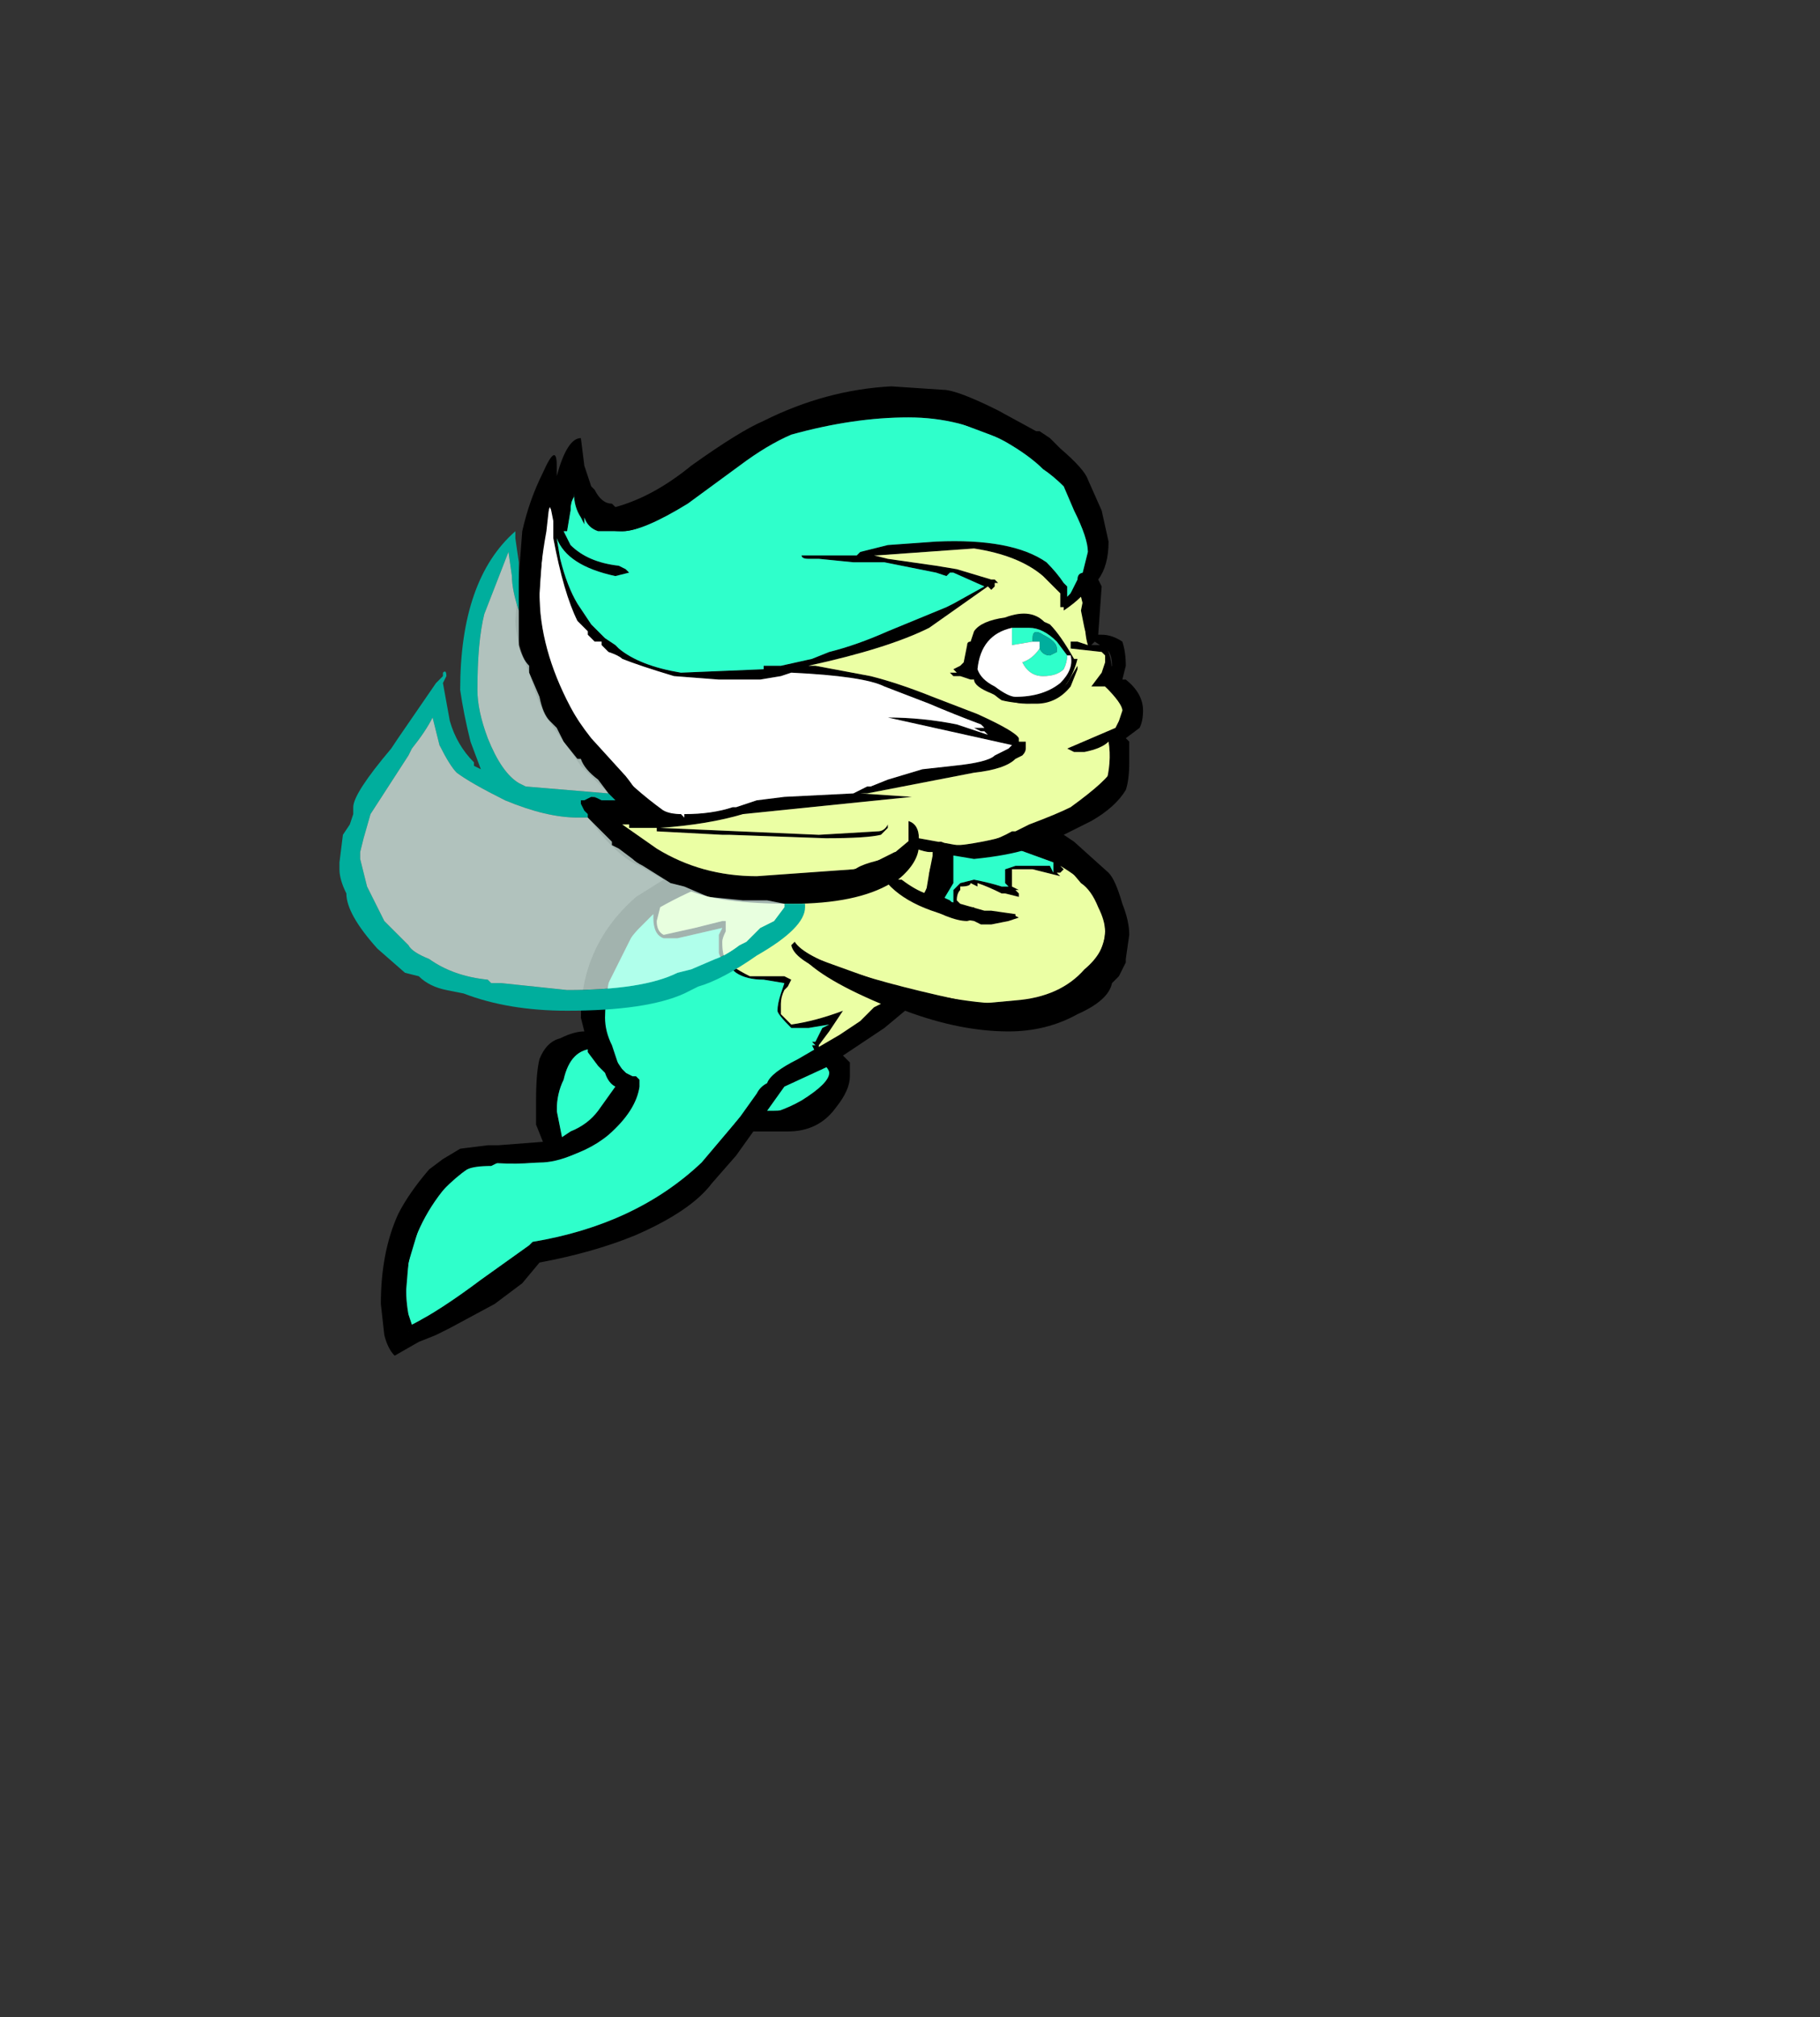 <?xml version="1.0" encoding="UTF-8" standalone="no"?>
<svg xmlns:ffdec="https://www.free-decompiler.com/flash" xmlns:xlink="http://www.w3.org/1999/xlink" ffdec:objectType="frame" height="204.65px" width="184.7px" xmlns="http://www.w3.org/2000/svg">
  <rect width="100%" height="100%" fill="#333333" stroke="none"/>
  <g transform="matrix(1.0, 0.0, 0.0, 1.0, 69.9, 87.85)">
    <use ffdec:characterId="765" ffdec:characterName="a_FairySpin2" height="98.35" transform="matrix(1.0, 0.0, 0.0, 1.0, -35.45, -48.65)" width="81.55" xlink:href="#sprite0"/>
  </g>
  <defs>
    <g id="sprite0" transform="matrix(1.0, 0.0, 0.0, 1.0, 35.35, 48.65)">
      <use ffdec:characterId="764" height="14.05" transform="matrix(7.0, 0.0, 0.0, 7.0, -35.35, -48.65)" width="11.65" xlink:href="#shape0"/>
    </g>
    <g id="shape0" transform="matrix(1.0, 0.0, 0.0, 1.0, 5.05, 6.95)">
      <path d="M-1.4 -3.5 L-1.2 -3.3 -1.05 -3.2 -1.0 -3.15 Q-0.7 -2.9 -0.1 -2.8 L1.1 -2.85 1.1 -2.9 1.35 -2.9 1.8 -3.0 2.05 -3.1 Q2.45 -3.2 2.9 -3.4 L3.75 -3.75 3.85 -3.8 4.3 -4.05 3.85 -4.25 3.8 -4.25 3.75 -4.2 3.6 -4.25 2.85 -4.4 2.4 -4.4 1.9 -4.45 1.75 -4.45 Q1.65 -4.45 1.65 -4.5 L2.45 -4.5 2.5 -4.55 2.9 -4.65 3.6 -4.7 Q4.7 -4.75 5.2 -4.4 5.35 -4.25 5.45 -4.1 L5.5 -4.05 5.5 -3.9 5.55 -3.95 5.7 -4.15 Q5.7 -4.25 5.7 -4.15 L5.8 -4.55 Q5.8 -4.75 5.6 -5.15 L5.45 -5.5 Q5.3 -5.65 5.15 -5.75 4.95 -5.95 4.6 -6.15 3.95 -6.5 3.2 -6.5 2.4 -6.5 1.5 -6.25 1.15 -6.1 0.75 -5.8 L0.0 -5.25 Q-0.65 -4.85 -0.95 -4.85 L-1.3 -4.85 Q-1.45 -4.9 -1.5 -5.05 L-1.5 -4.95 -1.55 -5.05 Q-1.65 -5.2 -1.65 -5.4 L-1.65 -5.35 -1.7 -5.25 -1.7 -5.15 -1.75 -4.85 -1.8 -4.85 -1.7 -4.65 Q-1.45 -4.4 -1.0 -4.35 L-0.9 -4.3 -0.85 -4.25 -1.05 -4.2 Q-1.75 -4.35 -1.9 -4.75 L-1.85 -4.45 Q-1.75 -4.05 -1.6 -3.8 L-1.4 -3.5 -1.4 -3.5 M4.95 -6.15 L5.55 -5.65 5.7 -5.45 Q5.8 -5.2 5.8 -5.1 L5.8 -5.05 Q5.9 -4.8 5.9 -4.55 5.9 -4.35 5.8 -4.1 L5.8 -4.05 5.85 -3.75 5.9 -3.25 5.85 -3.2 6.05 -3.2 Q6.15 -3.05 6.15 -2.75 L6.1 -2.65 Q6.3 -2.55 6.35 -2.45 6.4 -2.35 6.4 -2.1 6.4 -2.0 6.3 -1.9 L6.25 -1.9 6.2 -1.85 6.25 -1.8 6.25 -1.65 6.3 -1.3 6.25 -1.3 6.25 -1.2 6.2 -1.1 Q6.1 -0.85 5.4 -0.55 5.2 -0.45 5.05 -0.4 L5.35 -0.25 Q5.75 -0.05 5.9 0.2 6.15 0.45 6.2 0.65 L6.2 1.0 Q6.2 1.25 5.85 1.65 5.4 2.15 4.75 2.15 L4.05 2.1 3.0 1.9 Q3.0 2.1 2.45 2.5 L2.05 2.75 2.1 2.85 Q2.15 2.95 2.15 3.05 2.15 3.2 1.85 3.45 1.5 3.7 1.15 3.7 L0.85 3.7 Q0.55 4.15 0.25 4.4 -0.6 5.3 -2.25 5.55 -2.25 5.75 -3.05 6.25 -3.45 6.5 -3.9 6.75 L-4.05 6.75 -4.1 6.7 -4.1 6.65 -4.2 6.25 Q-4.2 5.6 -3.95 5.1 -3.7 4.55 -3.15 4.2 L-3.1 4.2 -3.05 4.15 -3.0 4.2 -2.95 4.2 -1.9 4.1 Q-1.95 4.0 -2.0 3.85 L-2.0 3.55 Q-2.0 3.15 -1.9 2.9 -1.7 2.5 -1.3 2.65 -1.4 2.4 -1.4 2.2 -1.4 1.95 -1.3 1.7 -1.3 1.35 -0.8 0.8 -0.3 0.3 0.1 0.2 L0.25 0.15 Q-0.3 0.05 -0.65 -0.15 -1.05 -0.4 -1.05 -0.6 L-1.05 -0.65 -1.15 -0.75 -0.95 -0.7 -0.65 -0.65 -0.55 -0.65 -0.65 -0.7 Q-0.95 -0.8 -1.35 -1.4 -1.75 -1.95 -1.85 -2.25 -2.3 -3.35 -2.3 -3.95 -2.3 -4.35 -2.2 -4.85 -2.1 -5.3 -2.0 -5.35 L-2.0 -5.4 -1.9 -5.3 -1.95 -5.25 -1.9 -5.05 -1.8 -4.9 -1.85 -5.0 -1.85 -5.15 -1.75 -5.4 -1.75 -5.55 -1.7 -5.55 -1.65 -5.8 -1.6 -5.8 -1.55 -5.7 -1.55 -5.45 -1.5 -5.2 Q-1.4 -4.95 -1.15 -4.95 -0.4 -4.95 0.75 -5.95 0.9 -6.15 1.8 -6.45 2.65 -6.7 3.1 -6.7 L3.9 -6.55 4.65 -6.4 4.95 -6.15 M3.9 -4.3 L4.4 -4.15 4.45 -4.15 4.5 -4.1 4.45 -4.1 4.45 -4.05 4.4 -4.0 4.35 -4.05 3.5 -3.45 Q2.9 -3.15 1.75 -2.9 L1.85 -2.9 2.65 -2.75 Q3.05 -2.65 3.55 -2.45 L4.2 -2.2 Q4.75 -1.95 4.8 -1.85 L4.8 -1.8 4.9 -1.8 4.9 -1.7 Q4.9 -1.65 4.85 -1.6 L4.75 -1.55 Q4.6 -1.4 4.15 -1.35 L2.6 -1.05 2.5 -1.05 3.25 -1.0 0.8 -0.75 Q0.3 -0.6 -0.4 -0.55 L1.9 -0.45 2.75 -0.5 Q2.85 -0.5 2.9 -0.6 L2.9 -0.55 2.8 -0.45 Q2.6 -0.4 2.0 -0.4 L0.6 -0.45 0.5 -0.45 -0.45 -0.5 -0.45 -0.55 -0.85 -0.55 -0.85 -0.6 -0.95 -0.6 -0.45 -0.25 Q0.2 0.15 1.0 0.15 L2.4 0.05 2.6 0.0 3.0 -0.2 3.05 -0.2 Q3.15 -0.2 3.2 -0.3 L3.2 -0.65 Q3.35 -0.6 3.35 -0.4 L3.9 -0.3 3.95 -0.3 Q4.75 -0.4 5.45 -0.75 L6.05 -1.15 Q6.15 -1.5 6.1 -1.8 6.0 -1.7 5.75 -1.65 L5.6 -1.65 5.5 -1.7 6.2 -2.0 6.25 -2.1 6.3 -2.25 Q6.3 -2.35 6.05 -2.6 L5.85 -2.6 6.0 -2.8 6.05 -2.95 6.05 -3.05 6.0 -3.1 5.55 -3.15 5.55 -3.25 5.65 -3.25 5.8 -3.2 Q5.75 -3.35 5.75 -3.7 L5.7 -3.9 Q5.6 -3.8 5.45 -3.7 L5.45 -3.75 5.4 -3.75 5.4 -3.95 5.15 -4.2 Q4.8 -4.5 4.15 -4.6 L2.75 -4.5 2.7 -4.5 2.9 -4.45 3.6 -4.35 3.9 -4.3 M1.5 -2.8 L1.35 -2.75 1.05 -2.7 0.45 -2.7 -0.2 -2.75 Q-0.7 -2.9 -0.95 -3.0 -1.0 -3.05 -1.15 -3.1 L-1.25 -3.2 -1.25 -3.25 -1.35 -3.25 -1.45 -3.35 -1.45 -3.4 -1.6 -3.55 Q-1.8 -3.95 -1.95 -4.75 L-1.95 -5.1 -2.0 -5.2 Q-2.1 -4.95 -2.1 -4.65 L-2.15 -3.95 Q-2.15 -3.15 -1.7 -2.3 -1.25 -1.45 -0.35 -0.8 -0.3 -0.75 -0.15 -0.75 L-0.1 -0.75 -0.05 -0.7 -0.05 -0.75 Q0.35 -0.75 0.65 -0.85 L0.7 -0.85 1.0 -0.95 1.4 -1.0 2.4 -1.05 2.6 -1.15 2.65 -1.15 2.9 -1.25 3.4 -1.4 3.85 -1.45 Q4.35 -1.5 4.45 -1.6 L4.65 -1.7 4.7 -1.75 2.9 -2.15 Q3.4 -2.15 3.9 -2.05 L4.35 -1.9 4.3 -1.95 4.25 -1.95 4.15 -2.0 4.3 -2.0 4.25 -2.05 Q3.85 -2.2 3.5 -2.35 L2.85 -2.6 Q2.55 -2.75 1.5 -2.8 M4.7 -3.45 Q4.25 -3.35 4.2 -2.85 4.25 -2.7 4.45 -2.6 4.65 -2.45 4.75 -2.45 5.15 -2.45 5.4 -2.65 5.6 -2.85 5.55 -3.05 L5.5 -3.05 5.35 -3.25 Q5.15 -3.45 4.95 -3.45 L4.7 -3.45 M5.65 -3.0 Q5.6 -2.8 5.5 -2.65 5.3 -2.35 4.9 -2.35 4.7 -2.35 4.4 -2.5 4.15 -2.6 4.15 -2.7 L4.1 -2.7 4.1 -2.8 Q4.1 -2.85 4.15 -2.95 L4.15 -3.05 Q4.15 -3.2 4.45 -3.45 4.85 -3.7 5.25 -3.5 5.4 -3.35 5.6 -3.0 L5.65 -3.0 M3.6 -0.2 L3.6 -0.2 3.6 0.2 3.55 0.35 3.5 0.4 Q3.6 0.4 3.8 0.5 L3.85 0.55 3.85 0.35 3.95 0.25 4.15 0.2 Q4.4 0.25 4.55 0.3 L4.65 0.3 4.6 0.25 4.6 0.05 4.75 0.0 5.25 0.0 5.3 0.1 5.3 -0.05 4.75 -0.25 4.75 -0.3 4.25 -0.2 4.2 -0.2 3.85 -0.15 3.85 -0.2 3.6 -0.2 M3.3 -0.3 Q3.2 -0.15 2.9 0.0 L2.95 0.0 Q2.5 0.3 1.7 0.3 L0.95 0.25 0.6 0.2 0.45 0.2 Q-0.05 0.4 -0.4 0.6 L-0.45 0.8 Q-0.45 0.95 -0.35 1.0 L0.1 0.9 0.5 0.8 0.55 0.8 0.55 0.95 Q0.5 1.05 0.5 1.1 0.5 1.3 0.55 1.35 0.6 1.45 0.9 1.6 L1.4 1.6 1.5 1.65 1.45 1.75 1.4 1.8 Q1.35 1.9 1.35 2.0 L1.35 2.15 Q1.4 2.2 1.5 2.3 1.85 2.25 2.25 2.1 L2.05 2.4 1.9 2.6 1.9 2.7 1.95 2.7 2.3 2.4 3.0 1.9 2.3 1.65 Q1.55 1.4 1.5 1.15 L1.55 1.1 Q1.8 1.5 4.2 2.0 L4.75 1.95 Q5.4 1.9 5.75 1.5 6.05 1.25 6.05 0.95 6.05 0.6 5.8 0.3 5.65 0.15 5.4 0.0 L5.45 0.05 5.4 0.1 5.35 0.1 5.4 0.15 5.0 0.05 4.7 0.05 Q4.7 0.1 4.7 0.2 L4.7 0.3 4.8 0.35 4.75 0.35 4.8 0.4 4.8 0.45 4.6 0.4 4.55 0.4 Q4.35 0.3 4.2 0.25 L4.2 0.3 4.1 0.25 Q4.1 0.3 3.95 0.3 L3.95 0.35 Q3.9 0.4 3.9 0.5 L3.95 0.55 Q3.95 0.6 4.15 0.6 L4.15 0.65 4.0 0.6 3.95 0.6 4.05 0.65 4.7 0.7 4.8 0.75 4.65 0.8 4.4 0.85 4.25 0.85 4.15 0.8 Q3.2 0.65 2.85 0.2 L2.9 0.15 Q3.1 0.25 3.4 0.5 L3.45 0.5 3.45 0.45 3.4 0.45 3.5 0.25 3.5 0.15 Q3.5 0.05 3.55 -0.05 L3.55 -0.2 3.5 -0.2 Q3.45 -0.2 3.3 -0.25 L3.3 -0.3 M6.2 -1.8 L6.2 -1.7 6.25 -1.45 6.25 -1.4 Q6.25 -1.65 6.2 -1.85 L6.2 -1.8 M3.5 0.45 L3.5 0.5 3.8 0.6 Q3.7 0.5 3.55 0.5 L3.5 0.45 M0.5 0.9 L-0.15 1.05 -0.35 1.05 Q-0.5 1.0 -0.5 0.75 L-0.5 0.7 -0.8 1.0 -1.15 1.7 Q-1.25 2.0 -1.25 2.2 -1.25 2.35 -1.15 2.65 L-0.95 2.95 -0.9 3.0 -0.8 3.05 -0.75 3.05 -0.7 3.1 -0.7 3.2 Q-0.75 3.55 -1.15 3.9 -1.75 4.4 -2.9 4.3 L-3.05 4.3 -3.1 4.25 Q-3.7 4.75 -3.95 5.4 -4.15 5.95 -4.05 6.5 L-4.0 6.65 Q-3.6 6.45 -3.0 6.0 L-2.3 5.5 -2.25 5.45 Q-0.75 5.2 0.2 4.3 L0.75 3.65 0.85 3.55 Q1.2 3.05 1.45 2.9 L1.55 2.95 1.85 2.75 1.85 2.7 1.8 2.6 1.85 2.6 1.8 2.55 1.85 2.55 1.95 2.35 2.05 2.3 1.75 2.35 1.5 2.35 Q1.3 2.15 1.3 2.1 1.3 2.0 1.35 1.85 L1.4 1.7 1.1 1.65 Q0.85 1.65 0.7 1.55 0.45 1.35 0.45 1.25 0.45 1.1 0.45 1.0 L0.5 0.9 M1.95 2.85 L1.55 3.05 1.5 3.0 1.5 3.05 1.35 3.05 0.9 3.65 Q1.3 3.6 1.65 3.4 2.05 3.15 2.05 3.0 2.05 2.95 1.95 2.85 M-1.45 -3.45 L-1.45 -3.45 M-0.95 -0.6 L-0.95 -0.6 M-1.15 -0.7 L-1.1 -0.6 -1.15 -0.6 -1.15 -0.7 M-0.3 -0.75 L-0.35 -0.7 -0.25 -0.7 -0.3 -0.75 M-1.3 2.65 L-1.35 2.65 Q-1.7 2.65 -1.8 3.1 -1.9 3.3 -1.9 3.55 L-1.8 4.05 -1.8 4.1 Q-1.3 3.95 -1.05 3.65 -0.9 3.55 -0.85 3.25 L-0.9 3.15 -0.9 3.1 -0.95 3.1 Q-1.15 2.95 -1.25 2.7 L-1.3 2.65" fill="#000000" fill-rule="evenodd" stroke="none"/>
      <path d="M3.9 -4.3 L3.6 -4.35 2.9 -4.45 2.7 -4.5 2.75 -4.5 4.15 -4.6 Q4.8 -4.5 5.15 -4.2 L5.4 -3.95 5.4 -3.75 5.45 -3.75 5.45 -3.7 Q5.6 -3.8 5.7 -3.9 L5.75 -3.7 Q5.75 -3.35 5.8 -3.2 L5.65 -3.25 5.55 -3.25 5.55 -3.15 6.0 -3.1 6.05 -3.05 6.05 -2.95 6.0 -2.8 5.85 -2.6 6.05 -2.6 Q6.3 -2.35 6.3 -2.25 L6.25 -2.1 6.2 -2.0 5.5 -1.7 5.6 -1.65 5.75 -1.65 Q6.0 -1.7 6.1 -1.8 6.15 -1.5 6.05 -1.15 L5.45 -0.75 Q4.75 -0.4 3.95 -0.3 L3.9 -0.3 3.35 -0.4 Q3.35 -0.6 3.2 -0.65 L3.2 -0.3 Q3.15 -0.2 3.05 -0.2 L3.0 -0.2 2.6 0.0 2.4 0.05 1.0 0.15 Q0.2 0.15 -0.45 -0.25 L-0.95 -0.6 -0.85 -0.6 -0.85 -0.55 -0.45 -0.55 -0.45 -0.5 0.5 -0.45 0.6 -0.45 2.0 -0.4 Q2.6 -0.4 2.8 -0.45 L2.9 -0.55 2.9 -0.6 Q2.85 -0.5 2.75 -0.5 L1.9 -0.45 -0.4 -0.55 Q0.3 -0.6 0.8 -0.75 L3.25 -1.0 2.5 -1.05 2.6 -1.05 4.15 -1.35 Q4.6 -1.4 4.75 -1.55 L4.85 -1.6 Q4.9 -1.65 4.9 -1.7 L4.9 -1.8 4.8 -1.8 4.8 -1.85 Q4.75 -1.95 4.2 -2.2 L3.55 -2.45 Q3.05 -2.65 2.65 -2.75 L1.85 -2.9 1.75 -2.9 Q2.9 -3.15 3.5 -3.45 L4.35 -4.05 4.4 -4.0 4.45 -4.05 4.45 -4.1 4.5 -4.1 4.45 -4.15 4.4 -4.15 3.9 -4.3 M5.65 -3.0 L5.6 -3.0 Q5.4 -3.35 5.25 -3.5 4.85 -3.7 4.45 -3.45 4.15 -3.2 4.15 -3.05 L4.15 -2.95 Q4.1 -2.85 4.1 -2.8 L4.1 -2.7 4.15 -2.7 Q4.15 -2.6 4.4 -2.5 4.7 -2.35 4.9 -2.35 5.3 -2.35 5.5 -2.65 5.6 -2.8 5.65 -3.0 M3.3 -0.3 L3.3 -0.25 Q3.45 -0.2 3.5 -0.2 L3.55 -0.2 3.55 -0.05 Q3.5 0.05 3.5 0.15 L3.5 0.25 3.4 0.45 3.45 0.45 3.45 0.5 3.4 0.5 Q3.1 0.25 2.9 0.15 L2.85 0.2 Q3.2 0.65 4.15 0.8 L4.25 0.85 4.4 0.85 4.65 0.8 4.8 0.75 4.7 0.7 4.05 0.65 3.95 0.6 4.0 0.6 4.15 0.65 4.15 0.6 Q3.95 0.6 3.95 0.55 L3.9 0.5 Q3.9 0.4 3.95 0.35 L3.95 0.3 Q4.1 0.3 4.1 0.25 L4.2 0.3 4.2 0.25 Q4.35 0.3 4.55 0.4 L4.6 0.4 4.8 0.45 4.8 0.4 4.75 0.35 4.8 0.35 4.7 0.3 4.7 0.2 Q4.7 0.1 4.7 0.05 L5.0 0.05 5.4 0.15 5.35 0.1 5.4 0.1 5.45 0.05 5.4 0.0 Q5.65 0.15 5.8 0.3 6.05 0.6 6.05 0.95 6.05 1.25 5.75 1.5 5.4 1.9 4.75 1.95 L4.2 2.0 Q1.8 1.5 1.55 1.1 L1.5 1.15 Q1.55 1.4 2.3 1.65 L3.0 1.9 2.3 2.4 1.95 2.7 1.9 2.7 1.9 2.6 2.05 2.4 2.25 2.1 Q1.85 2.25 1.5 2.3 1.4 2.2 1.35 2.15 L1.35 2.0 Q1.35 1.9 1.4 1.8 L1.45 1.75 1.5 1.65 1.4 1.6 0.9 1.6 Q0.6 1.45 0.55 1.35 0.5 1.3 0.5 1.1 0.5 1.05 0.55 0.95 L0.55 0.8 0.5 0.8 0.1 0.9 -0.35 1.0 Q-0.45 0.95 -0.45 0.8 L-0.4 0.6 Q-0.05 0.4 0.45 0.2 L0.6 0.2 0.95 0.25 1.7 0.3 Q2.5 0.3 2.95 0.0 L2.9 0.0 Q3.2 -0.15 3.3 -0.3" fill="#ebffa4" fill-rule="evenodd" stroke="none"/>
      <path d="M-1.4 -3.5 L-1.6 -3.8 Q-1.75 -4.05 -1.85 -4.45 L-1.9 -4.75 Q-1.75 -4.35 -1.05 -4.2 L-0.85 -4.25 -0.9 -4.3 -1.0 -4.35 Q-1.45 -4.4 -1.7 -4.65 L-1.8 -4.85 -1.75 -4.85 -1.7 -5.15 -1.7 -5.25 -1.65 -5.35 -1.65 -5.4 Q-1.65 -5.2 -1.55 -5.05 L-1.5 -4.95 -1.5 -5.05 Q-1.45 -4.9 -1.3 -4.85 L-0.95 -4.85 Q-0.65 -4.85 0.0 -5.25 L0.75 -5.8 Q1.15 -6.1 1.5 -6.25 2.4 -6.5 3.2 -6.5 3.95 -6.5 4.6 -6.15 4.95 -5.95 5.15 -5.75 5.3 -5.65 5.45 -5.5 L5.6 -5.15 Q5.8 -4.75 5.8 -4.55 L5.7 -4.15 Q5.7 -4.25 5.7 -4.15 L5.55 -3.95 5.5 -3.9 5.5 -4.05 5.45 -4.1 Q5.35 -4.25 5.2 -4.4 4.7 -4.75 3.6 -4.7 L2.9 -4.65 2.5 -4.55 2.45 -4.5 1.65 -4.5 Q1.65 -4.45 1.75 -4.45 L1.9 -4.45 2.4 -4.4 2.85 -4.4 3.6 -4.25 3.75 -4.2 3.8 -4.25 3.85 -4.25 4.3 -4.05 3.85 -3.8 3.75 -3.75 2.9 -3.4 Q2.45 -3.2 2.05 -3.1 L1.8 -3.0 1.35 -2.9 1.1 -2.9 1.1 -2.85 -0.1 -2.8 Q-0.7 -2.9 -1.0 -3.15 L-1.05 -3.2 -1.2 -3.3 -1.4 -3.5 M5.1 -3.15 Q5.15 -3.05 5.25 -3.05 L5.35 -3.1 5.35 -3.15 Q5.35 -3.25 5.15 -3.35 5.0 -3.45 5.0 -3.3 L5.0 -3.25 4.7 -3.2 4.7 -3.45 4.95 -3.45 Q5.15 -3.45 5.35 -3.25 L5.5 -3.05 Q5.5 -2.95 5.45 -2.85 5.35 -2.75 5.15 -2.75 4.95 -2.75 4.85 -2.95 5.0 -3.0 5.1 -3.15 M3.6 -0.2 L3.85 -0.2 3.85 -0.15 4.2 -0.2 4.25 -0.2 4.75 -0.3 4.75 -0.25 5.3 -0.05 5.3 0.1 5.25 0.0 4.75 0.0 4.6 0.05 4.6 0.25 4.65 0.3 4.55 0.3 Q4.4 0.25 4.15 0.2 L3.95 0.25 3.85 0.35 3.85 0.55 3.8 0.5 Q3.6 0.4 3.5 0.4 L3.55 0.35 3.6 0.2 3.6 -0.2 M1.95 2.85 Q2.05 2.95 2.05 3.0 2.05 3.15 1.65 3.4 1.3 3.6 0.9 3.65 L1.35 3.05 1.5 3.05 1.5 3.0 1.55 3.05 1.95 2.85 M0.5 0.9 L0.45 1.0 Q0.45 1.1 0.45 1.25 0.45 1.35 0.7 1.55 0.85 1.65 1.1 1.65 L1.4 1.7 1.35 1.85 Q1.3 2.0 1.3 2.1 1.3 2.15 1.5 2.35 L1.75 2.35 2.05 2.3 1.95 2.35 1.85 2.55 1.8 2.55 1.85 2.6 1.8 2.6 1.85 2.7 1.85 2.75 1.55 2.95 1.45 2.9 Q1.2 3.05 0.85 3.55 L0.75 3.65 0.2 4.3 Q-0.75 5.2 -2.25 5.45 L-2.3 5.5 -3.0 6.0 Q-3.6 6.45 -4.0 6.65 L-4.05 6.5 Q-4.15 5.95 -3.95 5.4 -3.7 4.75 -3.1 4.25 L-3.05 4.3 -2.9 4.3 Q-1.75 4.4 -1.15 3.9 -0.75 3.55 -0.7 3.2 L-0.7 3.1 -0.75 3.05 -0.8 3.05 -0.9 3.0 -0.95 2.95 -1.15 2.65 Q-1.25 2.35 -1.25 2.2 -1.25 2.0 -1.15 1.7 L-0.8 1.0 -0.5 0.7 -0.5 0.75 Q-0.5 1.0 -0.35 1.05 L-0.15 1.05 0.5 0.9 M-1.3 2.65 L-1.25 2.7 Q-1.15 2.95 -0.95 3.1 L-0.9 3.1 -0.9 3.15 -0.85 3.25 Q-0.9 3.55 -1.05 3.65 -1.3 3.95 -1.8 4.1 L-1.8 4.05 -1.9 3.55 Q-1.9 3.3 -1.8 3.1 -1.7 2.65 -1.35 2.65 L-1.3 2.65" fill="#2fffcb" fill-rule="evenodd" stroke="none"/>
      <path d="M1.5 -2.8 Q2.55 -2.75 2.85 -2.6 L3.5 -2.35 Q3.85 -2.2 4.25 -2.05 L4.3 -2.0 4.15 -2.0 4.25 -1.95 4.3 -1.95 4.35 -1.9 3.9 -2.05 Q3.4 -2.15 2.9 -2.15 L4.7 -1.75 4.65 -1.7 4.45 -1.6 Q4.35 -1.5 3.85 -1.45 L3.4 -1.4 2.9 -1.25 2.65 -1.15 2.6 -1.15 2.4 -1.05 1.4 -1.0 1.0 -0.95 0.7 -0.85 0.65 -0.85 Q0.35 -0.75 -0.05 -0.75 L-0.05 -0.7 -0.1 -0.75 -0.15 -0.75 Q-0.3 -0.75 -0.35 -0.8 -1.25 -1.45 -1.7 -2.3 -2.15 -3.15 -2.15 -3.95 L-2.1 -4.65 Q-2.1 -4.95 -2.0 -5.2 L-1.95 -5.1 -1.95 -4.75 Q-1.8 -3.95 -1.6 -3.55 L-1.45 -3.4 -1.45 -3.35 -1.35 -3.25 -1.25 -3.25 -1.25 -3.2 -1.15 -3.1 Q-1.0 -3.05 -0.95 -3.0 -0.7 -2.9 -0.2 -2.75 L0.45 -2.7 1.05 -2.7 1.35 -2.75 1.5 -2.8 M5.0 -3.25 L5.1 -3.25 5.1 -3.15 Q5.0 -3.0 4.85 -2.95 4.95 -2.75 5.15 -2.75 5.35 -2.75 5.45 -2.85 5.5 -2.95 5.5 -3.05 L5.55 -3.05 Q5.6 -2.85 5.4 -2.65 5.15 -2.45 4.75 -2.45 4.65 -2.45 4.45 -2.6 4.25 -2.7 4.2 -2.85 4.25 -3.35 4.7 -3.45 L4.7 -3.2 5.0 -3.25" fill="#ffffff" fill-rule="evenodd" stroke="none"/>
      <path d="M5.1 -3.15 L5.1 -3.25 5.0 -3.25 5.0 -3.3 Q5.0 -3.45 5.15 -3.35 5.35 -3.25 5.35 -3.15 L5.35 -3.1 5.25 -3.05 Q5.15 -3.05 5.1 -3.15" fill="#00ae9d" fill-rule="evenodd" stroke="none"/>
      <path d="M5.25 -6.2 L5.4 -6.05 Q5.75 -5.75 5.8 -5.6 L6.0 -5.15 6.1 -4.7 Q6.1 -4.35 5.95 -4.15 L6.0 -4.05 5.95 -3.35 6.0 -3.35 Q6.15 -3.35 6.3 -3.25 6.35 -3.1 6.35 -2.9 L6.3 -2.7 6.35 -2.7 Q6.6 -2.5 6.6 -2.25 6.6 -2.1 6.55 -2.0 L6.35 -1.85 6.4 -1.8 6.4 -1.5 Q6.4 -1.25 6.35 -1.1 6.2 -0.85 5.85 -0.65 L5.45 -0.45 5.6 -0.35 6.1 0.1 Q6.2 0.2 6.3 0.55 6.4 0.8 6.4 1.0 L6.35 1.35 6.35 1.4 6.25 1.6 6.15 1.7 Q6.1 1.95 5.65 2.15 5.2 2.4 4.65 2.4 3.95 2.4 3.15 2.1 L2.85 2.35 2.25 2.75 2.35 2.85 2.35 3.05 Q2.35 3.25 2.15 3.5 1.9 3.85 1.45 3.85 L0.95 3.85 0.7 4.2 0.35 4.6 Q0.05 5.0 -0.75 5.35 -1.35 5.6 -2.15 5.75 L-2.4 6.05 -2.8 6.35 -3.45 6.7 -3.65 6.8 -3.9 6.9 -4.25 7.1 Q-4.35 7.0 -4.4 6.8 L-4.45 6.35 Q-4.45 5.6 -4.2 5.05 -4.05 4.75 -3.75 4.4 L-3.55 4.25 -3.3 4.1 -2.9 4.05 -2.75 4.05 -2.1 4.0 -2.2 3.75 -2.2 3.4 Q-2.2 3.0 -2.15 2.8 -2.05 2.55 -1.85 2.5 -1.65 2.4 -1.5 2.4 L-1.55 2.2 Q-1.55 1.15 -0.75 0.45 L-0.35 0.2 -0.7 0.0 Q-0.95 -0.1 -1.25 -0.45 L-1.45 -0.7 Q-1.55 -0.8 -1.55 -0.9 L-1.6 -0.95 -1.5 -1.0 -1.4 -1.0 -1.15 -0.95 -1.05 -0.95 -1.55 -1.45 -2.05 -2.15 Q-2.15 -2.3 -2.3 -2.8 -2.5 -3.3 -2.5 -3.55 L-2.4 -4.85 Q-2.3 -5.3 -2.1 -5.7 -1.9 -6.15 -1.9 -5.8 L-1.9 -5.65 Q-1.75 -6.2 -1.55 -6.2 L-1.5 -5.8 -1.4 -5.5 -1.35 -5.45 Q-1.25 -5.25 -1.1 -5.25 L-1.05 -5.2 Q-0.5 -5.35 0.05 -5.8 0.75 -6.3 1.1 -6.45 2.0 -6.9 2.95 -6.95 L3.7 -6.9 Q3.9 -6.9 4.5 -6.6 L5.05 -6.3 5.1 -6.3 5.25 -6.2 M5.3 -5.75 L5.35 -5.6 Q5.05 -5.9 4.65 -6.15 L3.85 -6.45 3.75 -6.55 3.45 -6.5 Q2.75 -6.6 2.3 -6.45 L1.75 -6.35 Q1.4 -6.25 1.15 -6.1 L0.25 -5.45 Q-0.6 -4.85 -0.95 -4.85 -1.3 -4.85 -1.5 -5.05 L-1.65 -5.45 -1.7 -5.2 Q-1.7 -5.05 -1.8 -5.05 L-1.8 -4.85 -1.85 -4.8 Q-1.9 -4.85 -1.95 -5.0 L-2.0 -5.25 -2.0 -5.3 -2.05 -4.85 Q-2.15 -4.3 -2.15 -3.9 -2.15 -2.8 -1.4 -1.85 L-0.9 -1.3 Q-0.7 -1.05 -0.7 -0.95 L-0.7 -0.9 -0.65 -0.9 Q-0.55 -0.9 -0.55 -0.8 L-0.35 -0.8 Q-0.25 -0.75 -0.1 -0.75 -0.1 -0.65 -0.25 -0.65 L-0.55 -0.65 -0.7 -0.6 -1.05 -0.65 -0.7 -0.35 Q-0.15 -0.05 0.05 0.0 0.6 0.2 1.65 0.2 L2.4 0.1 Q2.4 0.0 2.85 -0.1 L2.95 -0.15 3.25 -0.4 Q3.35 -0.4 3.35 -0.3 3.35 -0.05 3.05 0.2 L3.1 0.2 Q3.3 0.35 3.45 0.4 L3.5 0.1 3.55 -0.15 Q3.55 -0.2 3.6 -0.3 3.65 -0.4 3.75 -0.3 L4.0 -0.3 Q4.35 -0.3 4.7 -0.5 L4.75 -0.5 4.95 -0.6 Q5.35 -0.75 5.55 -0.85 6.1 -1.25 6.15 -1.4 6.2 -1.5 6.15 -1.8 6.15 -1.9 6.25 -1.9 L6.3 -2.0 6.35 -2.15 Q6.35 -2.25 6.2 -2.45 L6.15 -2.55 Q6.1 -2.55 6.05 -2.6 6.05 -2.65 6.05 -2.7 L6.15 -2.9 Q6.15 -3.1 6.05 -3.15 L5.9 -3.25 Q5.8 -3.25 5.75 -3.45 L5.7 -3.7 5.75 -3.95 Q5.6 -3.85 5.55 -3.8 L5.5 -3.85 5.65 -4.15 Q5.65 -4.25 5.75 -4.25 L5.85 -4.55 Q5.85 -5.1 5.35 -5.7 L5.3 -5.75 M5.1 -3.45 L5.05 -3.45 4.95 -3.5 Q4.4 -3.45 4.25 -3.15 4.2 -2.95 4.15 -2.8 L4.15 -2.75 4.1 -2.7 3.95 -2.75 3.85 -2.75 3.8 -2.8 3.9 -2.8 3.85 -2.85 3.95 -2.9 4.0 -2.95 4.05 -3.2 Q4.05 -3.25 4.1 -3.25 L4.15 -3.4 Q4.25 -3.55 4.6 -3.6 5.0 -3.75 5.2 -3.5 L5.2 -3.45 5.1 -3.45 M5.65 -2.85 L5.55 -2.6 Q5.35 -2.35 5.05 -2.35 4.75 -2.35 4.55 -2.4 4.4 -2.5 4.35 -2.6 4.4 -2.6 4.5 -2.5 4.7 -2.4 4.85 -2.4 5.3 -2.4 5.5 -2.65 L5.65 -2.9 5.65 -2.85 M3.85 -0.05 L3.85 0.25 3.7 0.5 3.95 0.55 4.3 0.65 4.4 0.65 4.75 0.7 4.75 0.75 4.55 0.8 4.35 0.8 4.25 0.75 4.05 0.8 Q3.8 0.8 3.3 0.5 3.05 0.35 2.95 0.25 2.45 0.55 1.5 0.55 0.45 0.55 0.0 0.35 L-0.1 0.35 -0.25 0.45 -0.55 0.7 -0.95 1.2 Q-1.05 1.35 -1.15 1.7 -1.2 2.0 -1.2 2.2 -1.2 2.4 -1.1 2.6 L-1.0 2.9 -0.85 3.05 Q-0.75 3.05 -0.75 3.25 -0.75 3.35 -1.1 3.85 -1.7 4.3 -2.15 4.3 L-2.75 4.3 -2.85 4.35 Q-3.1 4.35 -3.2 4.4 -3.35 4.5 -3.55 4.7 -3.8 4.95 -3.9 5.25 L-4.05 5.75 -4.1 6.35 -4.05 6.7 -4.05 6.75 Q-3.95 6.6 -3.7 6.5 L-3.0 6.1 -2.45 5.65 Q-2.25 5.45 -2.15 5.5 L-1.7 5.35 -1.0 5.15 Q-0.65 5.0 -0.35 4.8 -0.05 4.6 0.15 4.4 L0.75 3.65 1.0 3.3 Q1.05 3.2 1.15 3.15 1.2 3.0 1.6 2.8 L2.2 2.45 2.5 2.25 2.7 2.05 2.8 2.0 Q1.85 1.6 1.6 1.25 L2.85 1.7 Q3.95 2.0 4.65 2.0 5.15 2.0 5.6 1.75 L5.85 1.55 Q5.85 1.5 5.95 1.3 6.05 1.1 6.05 0.95 6.05 0.8 5.95 0.6 5.85 0.35 5.7 0.25 5.45 -0.05 5.35 -0.15 L5.05 -0.25 4.95 -0.25 Q4.65 -0.15 4.15 -0.1 L3.85 -0.15 3.85 -0.05 M2.05 2.9 L1.4 3.2 1.15 3.55 1.25 3.55 Q1.5 3.55 1.7 3.45 2.0 3.3 2.05 3.1 L2.05 2.9 M-1.9 3.15 L-1.9 3.75 -1.85 3.95 -1.7 3.85 Q-1.45 3.75 -1.3 3.55 L-1.05 3.2 Q-1.15 3.15 -1.2 3.0 L-1.3 2.9 -1.45 2.7 -1.45 2.65 -1.5 2.65 Q-1.7 2.75 -1.75 2.8 -1.85 2.9 -1.9 3.15" fill="#000000" fill-rule="evenodd" stroke="none"/>
      <path d="M1.4 0.55 L1.7 0.55 1.7 0.6 Q1.7 0.9 1.0 1.3 0.5 1.65 0.15 1.75 L-0.05 1.85 Q-0.6 2.1 -1.75 2.1 -2.6 2.1 -3.25 1.85 L-3.5 1.8 Q-3.75 1.75 -3.9 1.6 L-4.1 1.55 -4.5 1.2 Q-4.95 0.7 -4.95 0.4 -5.05 0.2 -5.05 0.05 L-5.05 -0.05 -5.0 -0.45 -4.9 -0.6 -4.85 -0.75 -4.85 -0.85 Q-4.85 -1.05 -4.3 -1.7 L-4.2 -1.85 -3.65 -2.65 -3.55 -2.75 -3.55 -2.8 Q-3.5 -2.85 -3.5 -2.75 L-3.55 -2.65 -3.45 -2.1 Q-3.35 -1.75 -3.1 -1.5 L-3.1 -1.45 -3.0 -1.4 -3.15 -1.8 Q-3.25 -2.2 -3.3 -2.55 -3.3 -4.15 -2.5 -4.85 L-2.5 -4.75 -2.45 -4.4 -2.45 -3.7 Q-2.55 -4.0 -2.55 -4.2 L-2.6 -4.55 -2.95 -3.65 Q-3.05 -3.25 -3.05 -2.55 -3.05 -2.25 -2.9 -1.85 -2.7 -1.35 -2.45 -1.2 L-2.35 -1.15 -1.15 -1.05 -1.05 -0.95 -1.25 -0.95 -1.35 -1.0 -1.4 -1.0 -1.5 -0.95 -1.55 -0.95 -1.55 -0.9 -1.5 -0.8 -1.45 -0.75 -1.45 -0.7 -1.6 -0.7 Q-2.05 -0.7 -2.65 -0.95 -3.15 -1.2 -3.35 -1.35 -3.45 -1.45 -3.6 -1.75 L-3.7 -2.15 Q-3.8 -1.95 -4.0 -1.7 L-4.05 -1.6 -4.6 -0.75 -4.7 -0.4 -4.75 -0.2 -4.75 -0.1 -4.65 0.3 -4.4 0.8 -4.05 1.15 Q-4.0 1.25 -3.75 1.35 -3.4 1.6 -2.9 1.65 L-2.85 1.7 -2.7 1.7 -1.75 1.8 Q-0.65 1.8 -0.15 1.55 L0.05 1.5 0.4 1.35 Q0.55 1.3 0.75 1.15 L0.85 1.1 1.05 0.9 Q1.15 0.85 1.25 0.8 L1.4 0.6 1.4 0.55 M-2.45 -1.2 L-2.45 -1.2" fill="#00ae9d" fill-rule="evenodd" stroke="none"/>
      <path d="M1.4 0.55 L1.4 0.6 1.25 0.8 Q1.15 0.85 1.05 0.9 L0.85 1.1 0.75 1.15 Q0.55 1.3 0.4 1.35 L0.05 1.5 -0.15 1.55 Q-0.65 1.8 -1.75 1.8 L-2.7 1.7 -2.85 1.7 -2.9 1.65 Q-3.4 1.6 -3.75 1.35 -4.0 1.25 -4.05 1.15 L-4.4 0.8 -4.65 0.3 -4.75 -0.1 -4.75 -0.2 -4.7 -0.4 -4.6 -0.75 -4.05 -1.6 -4.0 -1.7 Q-3.8 -1.95 -3.7 -2.15 L-3.6 -1.75 Q-3.45 -1.45 -3.35 -1.35 -3.15 -1.2 -2.65 -0.95 -2.05 -0.7 -1.6 -0.7 L-1.45 -0.7 Q-1.35 -0.6 -1.3 -0.55 L-1.1 -0.35 -1.1 -0.3 -1.0 -0.25 -0.8 -0.1 Q-0.75 -0.05 -0.65 0.0 L-0.25 0.25 -0.05 0.3 0.3 0.45 0.8 0.5 1.15 0.5 1.4 0.55 M-1.15 -1.05 L-2.35 -1.15 -2.45 -1.2 Q-2.7 -1.35 -2.9 -1.85 -3.05 -2.25 -3.05 -2.55 -3.05 -3.25 -2.95 -3.65 L-2.6 -4.55 -2.55 -4.2 Q-2.55 -4.0 -2.45 -3.7 L-2.45 -3.2 Q-2.4 -3.0 -2.3 -2.9 L-2.3 -2.8 -2.15 -2.45 Q-2.1 -2.2 -2.0 -2.1 L-1.9 -2.0 -1.8 -1.8 -1.6 -1.55 -1.55 -1.55 Q-1.5 -1.4 -1.3 -1.25 L-1.15 -1.05" fill="#e7fef7" fill-opacity="0.702" fill-rule="evenodd" stroke="none"/>
    </g>
  </defs>
</svg>
